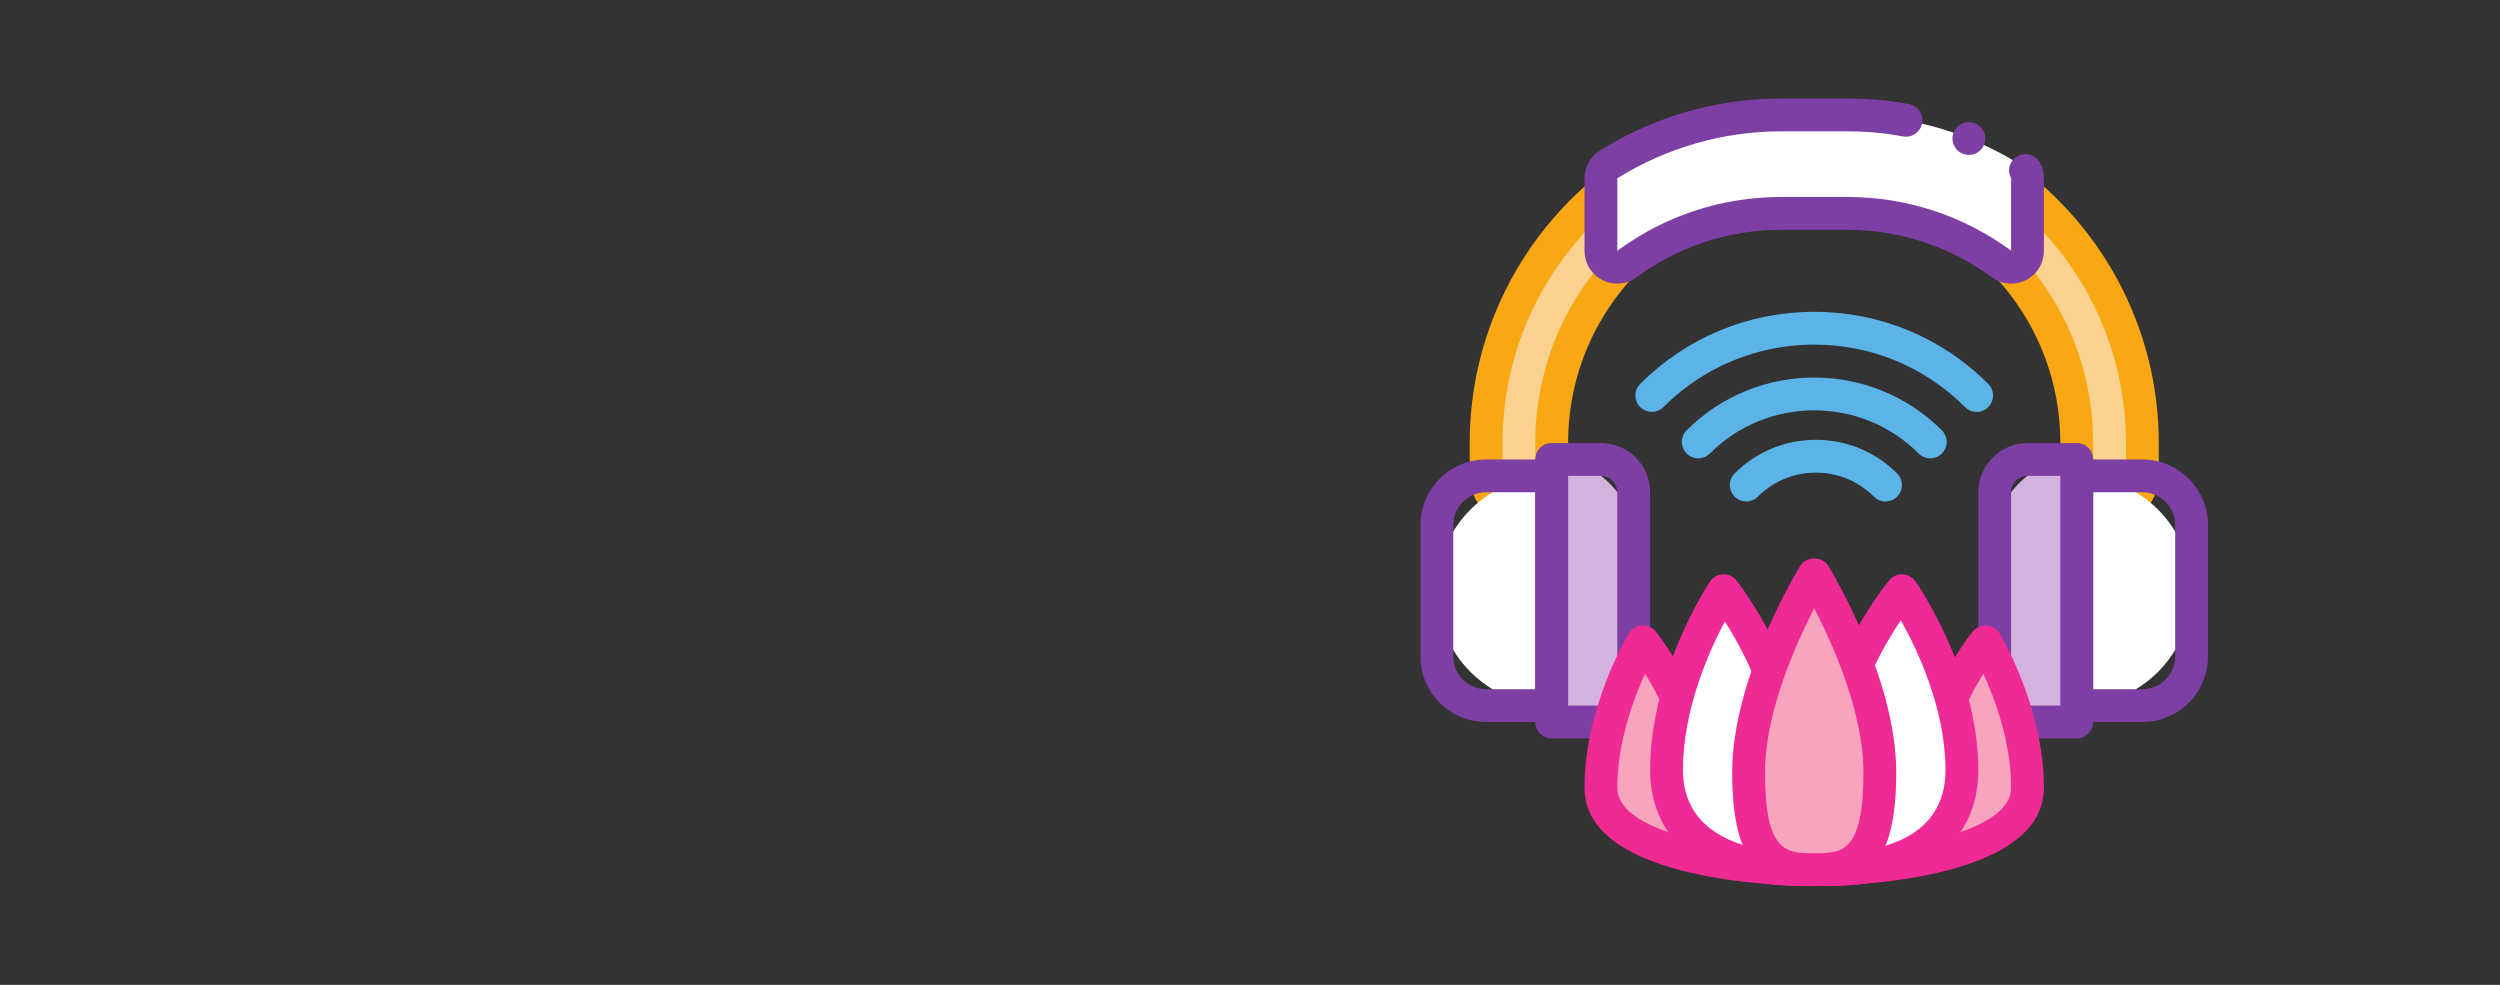 <svg xmlns="http://www.w3.org/2000/svg" xmlns:xlink="http://www.w3.org/1999/xlink" width="1320" zoomAndPan="magnify" viewBox="0 0 990 390" height="520" preserveAspectRatio="xMidYMid meet" version="1.0"><rect x="0" y="0" width="990" height="390" fill="#333333" stroke="none"/><defs><clipPath id="d8489ef421"><path d="M 562.5 181 L 621 181 L 621 286 L 562.5 286 Z M 562.5 181 " clip-rule="nonzero"/></clipPath><clipPath id="46f29f3ef8"><path d="M 815 181 L 874.391 181 L 874.391 286 L 815 286 Z M 815 181 " clip-rule="nonzero"/></clipPath><clipPath id="c62d1764fa"><path d="M 627 247 L 727 247 L 727 350.891 L 627 350.891 Z M 627 247 " clip-rule="nonzero"/></clipPath><clipPath id="d347b58388"><path d="M 710 247 L 809.934 247 L 809.934 350.891 L 710 350.891 Z M 710 247 " clip-rule="nonzero"/></clipPath><clipPath id="1900b957f7"><path d="M 653 227 L 725 227 L 725 350.891 L 653 350.891 Z M 653 227 " clip-rule="nonzero"/></clipPath><clipPath id="6bd6424a41"><path d="M 711 227 L 784 227 L 784 350.891 L 711 350.891 Z M 711 227 " clip-rule="nonzero"/></clipPath><clipPath id="298b007b3d"><path d="M 685 221 L 751 221 L 751 350.891 L 685 350.891 Z M 685 221 " clip-rule="nonzero"/></clipPath></defs><path fill="#fbd28f" d="M 789.91 67.043 L 789.91 100.164 C 809.859 119.117 822.395 145.816 822.395 175.449 L 822.395 188.453 C 822.395 195.625 828.207 201.453 835.383 201.453 C 842.57 201.453 848.387 195.625 848.387 188.453 L 848.387 175.449 C 848.387 130.203 825.098 90.316 789.91 67.043 " fill-opacity="1" fill-rule="nonzero"/><path fill="#f9a813" d="M 796.402 97.414 C 817.379 118.332 828.887 145.938 828.887 175.449 L 828.887 188.453 C 828.887 192.031 831.805 194.945 835.383 194.945 C 838.961 194.945 841.891 192.031 841.891 188.453 L 841.891 175.449 C 841.891 138.16 825.082 103.262 796.402 79.883 Z M 835.383 207.949 C 824.629 207.949 815.887 199.203 815.887 188.453 L 815.887 175.449 C 815.887 148.598 805.07 123.527 785.426 104.875 C 784.141 103.637 783.414 101.945 783.414 100.164 L 783.414 67.043 C 783.414 64.66 784.715 62.453 786.828 61.32 C 788.926 60.188 791.48 60.309 793.488 61.625 C 831.922 87.055 854.879 129.598 854.879 175.449 L 854.879 188.453 C 854.879 199.203 846.137 207.949 835.383 207.949 " fill-opacity="1" fill-rule="nonzero"/><path fill="#fbd28f" d="M 588.492 175.449 L 588.492 188.453 C 588.492 195.625 594.305 201.453 601.48 201.453 C 608.652 201.453 614.48 195.625 614.48 188.453 L 614.48 175.449 C 614.48 145.816 627 119.117 646.965 100.164 L 646.965 67.043 C 611.777 90.316 588.492 130.203 588.492 175.449 " fill-opacity="1" fill-rule="nonzero"/><path fill="#f9a813" d="M 640.457 79.883 C 611.777 103.262 594.984 138.16 594.984 175.449 L 594.984 188.453 C 594.984 192.031 597.898 194.945 601.48 194.945 C 605.059 194.945 607.973 192.031 607.973 188.453 L 607.973 175.449 C 607.973 145.938 619.496 118.332 640.457 97.414 Z M 601.48 207.949 C 590.727 207.949 581.996 199.203 581.996 188.453 L 581.996 175.449 C 581.996 129.598 604.938 87.055 643.371 61.625 C 645.383 60.309 647.934 60.188 650.047 61.32 C 652.148 62.453 653.461 64.66 653.461 67.043 L 653.461 100.164 C 653.461 101.945 652.734 103.637 651.438 104.875 C 631.789 123.527 620.977 148.598 620.977 175.449 L 620.977 188.453 C 620.977 199.203 612.23 207.949 601.48 207.949 " fill-opacity="1" fill-rule="nonzero"/><path fill="#ffffff" d="M 705.441 45.508 C 680.328 45.508 656.891 52.711 637.016 65.098 C 635.098 66.289 633.965 68.402 633.965 70.652 L 633.965 99.305 C 633.965 104.543 639.945 107.73 644.156 104.633 C 661.359 91.992 682.516 84.504 705.441 84.504 L 731.434 84.504 C 754.344 84.504 775.516 91.992 792.703 104.633 C 796.934 107.73 802.898 104.543 802.898 99.305 L 802.898 70.652 C 802.898 68.402 801.766 66.289 799.863 65.098 C 779.973 52.711 756.535 45.508 731.434 45.508 L 705.441 45.508 " fill-opacity="1" fill-rule="nonzero"/><path fill="#7d3fa3" d="M 779.699 61.367 C 778.855 61.367 778.086 61.172 777.359 60.914 C 777.301 60.914 777.301 60.914 777.238 60.836 C 775.609 60.266 774.371 58.949 773.719 57.41 C 773.012 55.777 773.012 54.027 773.66 52.395 C 774.957 49.148 778.855 47.457 782.102 48.832 C 783.734 49.465 784.957 50.703 785.68 52.336 C 786.332 53.891 786.332 55.645 785.68 57.273 C 784.699 59.734 782.359 61.367 779.699 61.367 Z M 640.531 112.305 L 640.457 112.305 C 633.254 112.305 627.531 106.582 627.469 99.316 L 627.469 70.652 C 627.469 66.109 629.75 61.957 633.586 59.613 C 655.152 46.098 679.965 39.016 705.367 39.016 L 731.434 39.016 C 739.68 39.016 747.941 39.727 755.93 41.219 C 757.605 41.551 759.102 42.457 760.082 43.895 C 761.125 45.312 761.441 47.078 761.184 48.758 C 760.535 52.273 757.094 54.676 753.574 54.027 C 746.309 52.652 738.832 52.004 731.434 52.004 L 705.441 52.004 C 682.441 52.004 660.016 58.453 640.457 70.594 L 640.457 99.316 C 659.441 85.332 681.914 77.992 705.441 77.992 L 731.434 77.992 C 754.949 77.992 777.359 85.332 796.402 99.242 L 796.402 70.594 C 795.559 69.039 795.359 67.27 795.875 65.656 C 796.402 63.965 797.504 62.605 799.062 61.758 C 802.113 60.129 806.203 61.367 807.836 64.418 C 808.879 66.367 809.391 68.508 809.391 70.652 L 809.391 99.316 C 809.332 106.582 803.605 112.305 796.402 112.305 C 793.668 112.305 791.012 111.461 788.867 109.828 C 772.043 97.551 752.215 90.996 731.434 90.996 L 705.441 90.996 C 684.648 90.996 664.773 97.551 647.934 109.906 C 645.789 111.461 643.191 112.305 640.531 112.305 " fill-opacity="1" fill-rule="nonzero"/><path fill="#ffffff" d="M 614.48 279.414 C 589.352 279.414 568.992 259.055 568.992 233.926 C 568.992 208.809 589.352 188.453 614.48 188.453 L 614.48 279.414 " fill-opacity="1" fill-rule="nonzero"/><g clip-path="url(#d8489ef421)"><path fill="#7d3fa3" d="M 588.492 194.945 C 581.316 194.945 575.488 200.773 575.488 207.949 L 575.488 259.93 C 575.488 267.09 581.316 272.918 588.492 272.918 L 607.973 272.918 L 607.973 194.945 Z M 614.48 285.906 L 588.492 285.906 C 574.16 285.906 562.5 274.262 562.5 259.93 L 562.5 207.949 C 562.5 193.602 574.16 181.957 588.492 181.957 L 614.48 181.957 C 618.062 181.957 620.977 184.855 620.977 188.453 L 620.977 279.414 C 620.977 283.008 618.062 285.906 614.48 285.906 " fill-opacity="1" fill-rule="nonzero"/></g><path fill="#d3b2de" d="M 614.48 285.906 L 614.48 181.957 C 632.422 181.957 646.965 196.5 646.965 214.441 L 646.965 253.422 C 646.965 271.363 632.422 285.906 614.48 285.906 " fill-opacity="1" fill-rule="nonzero"/><path fill="#7d3fa3" d="M 620.977 279.414 L 633.965 279.414 C 637.543 279.414 640.457 276.496 640.457 272.918 L 640.457 194.945 C 640.457 191.367 637.543 188.453 633.965 188.453 L 620.977 188.453 Z M 633.965 292.398 L 614.48 292.398 C 610.887 292.398 607.973 289.5 607.973 285.906 L 607.973 181.957 C 607.973 178.363 610.887 175.449 614.48 175.449 L 633.965 175.449 C 644.715 175.449 653.461 184.191 653.461 194.945 L 653.461 272.918 C 653.461 283.672 644.715 292.398 633.965 292.398 " fill-opacity="1" fill-rule="nonzero"/><path fill="#ffffff" d="M 822.395 188.453 C 847.508 188.453 867.867 208.809 867.867 233.926 C 867.867 259.055 847.508 279.414 822.395 279.414 L 822.395 188.453 " fill-opacity="1" fill-rule="nonzero"/><g clip-path="url(#46f29f3ef8)"><path fill="#7d3fa3" d="M 828.887 272.918 L 848.387 272.918 C 855.543 272.918 861.375 267.09 861.375 259.93 L 861.375 207.949 C 861.375 200.773 855.543 194.945 848.387 194.945 L 828.887 194.945 Z M 848.387 285.906 L 822.395 285.906 C 818.801 285.906 815.887 283.008 815.887 279.414 L 815.887 188.453 C 815.887 184.855 818.801 181.957 822.395 181.957 L 848.387 181.957 C 862.719 181.957 874.359 193.602 874.359 207.949 L 874.359 259.93 C 874.359 274.262 862.719 285.906 848.387 285.906 " fill-opacity="1" fill-rule="nonzero"/></g><path fill="#d3b2de" d="M 822.395 181.957 L 822.395 285.906 C 804.453 285.906 789.91 271.363 789.91 253.422 L 789.91 214.441 C 789.91 196.5 804.453 181.957 822.395 181.957 " fill-opacity="1" fill-rule="nonzero"/><path fill="#7d3fa3" d="M 802.898 188.453 C 799.316 188.453 796.402 191.367 796.402 194.945 L 796.402 272.918 C 796.402 276.496 799.316 279.414 802.898 279.414 L 815.887 279.414 L 815.887 188.453 Z M 822.395 292.398 L 802.898 292.398 C 792.16 292.398 783.414 283.672 783.414 272.918 L 783.414 194.945 C 783.414 184.191 792.16 175.449 802.898 175.449 L 822.395 175.449 C 825.973 175.449 828.887 178.363 828.887 181.957 L 828.887 285.906 C 828.887 289.5 825.973 292.398 822.395 292.398 " fill-opacity="1" fill-rule="nonzero"/><path fill="#f8a4bc" d="M 673.02 312.168 C 673.02 281.918 650.621 254.176 650.621 254.176 C 650.621 254.176 633.965 281.648 633.965 311.898 C 633.965 342.164 707.965 344.383 718.43 344.383 C 728.91 344.383 673.02 342.418 673.02 312.168 " fill-opacity="1" fill-rule="nonzero"/><g clip-path="url(#c62d1764fa)"><path fill="#ef2a95" d="M 651.453 266.785 C 646.816 276.891 640.457 294.016 640.457 311.898 C 640.457 322.891 656.918 329.719 675.855 333.598 C 668.668 326.668 666.523 318.918 666.523 312.168 C 666.523 294.168 657.645 276.754 651.453 266.785 Z M 718.43 350.875 C 709.129 350.875 627.469 349.789 627.469 311.898 C 627.469 280.199 644.355 251.988 645.062 250.793 C 646.168 248.98 648.086 247.832 650.184 247.684 C 652.344 247.594 654.352 248.438 655.68 250.082 C 656.648 251.293 679.527 280 679.527 312.168 C 679.527 328.617 704.266 335.141 719.02 337.57 C 725.379 338.613 726.449 342.117 726.207 344.852 C 726.07 346.676 725.016 350.875 718.43 350.875 " fill-opacity="1" fill-rule="nonzero"/></g><path fill="#f8a4bc" d="M 763.844 312.168 C 763.844 281.918 786.238 254.176 786.238 254.176 C 786.238 254.176 802.898 281.648 802.898 311.898 C 802.898 342.164 728.91 344.383 718.43 344.383 C 707.965 344.383 763.844 342.418 763.844 312.168 " fill-opacity="1" fill-rule="nonzero"/><g clip-path="url(#d347b58388)"><path fill="#ef2a95" d="M 785.426 266.785 C 779.219 276.738 770.352 294.152 770.352 312.168 C 770.352 318.918 768.207 326.668 761.02 333.598 C 779.957 329.719 796.402 322.891 796.402 311.898 C 796.402 293.941 790.047 276.859 785.426 266.785 Z M 718.43 350.875 C 711.859 350.875 710.805 346.676 710.652 344.852 C 710.426 342.117 711.484 338.613 717.84 337.57 C 732.598 335.141 757.348 328.617 757.348 312.168 C 757.348 280 780.215 251.293 781.195 250.082 C 782.523 248.438 784.562 247.594 786.676 247.684 C 788.793 247.832 790.711 248.98 791.797 250.793 C 792.523 251.988 809.391 280.199 809.391 311.898 C 809.391 349.789 727.75 350.875 718.43 350.875 " fill-opacity="1" fill-rule="nonzero"/></g><path fill="#ffffff" d="M 709.277 304.934 C 709.277 267.906 682.562 233.926 682.562 233.926 C 682.562 233.926 659.953 267.906 659.953 304.934 C 659.953 341.98 701.379 344.383 713.871 344.383 C 726.359 344.383 709.277 341.98 709.277 304.934 " fill-opacity="1" fill-rule="nonzero"/><g clip-path="url(#1900b957f7)"><path fill="#ef2a98" d="M 683.047 246.066 C 676.688 258.027 666.449 281 666.449 304.949 C 666.449 331.469 692.848 336.891 708.66 337.754 C 705.895 331.426 702.77 321.246 702.77 304.949 C 702.77 280.879 690.492 257.832 683.047 246.066 Z M 712.191 344.789 L 712.254 344.789 Z M 713.871 350.875 C 676.039 350.875 653.461 333.703 653.461 304.949 C 653.461 266.379 676.191 231.781 677.156 230.332 C 678.32 228.594 680.223 227.52 682.305 227.445 C 684.391 227.281 686.383 228.277 687.668 229.906 C 688.816 231.371 715.773 266.105 715.773 304.949 C 715.773 323.98 720.543 332.844 722.84 337.117 C 724.246 339.699 726.148 343.25 723.914 346.996 C 721.586 350.875 717.312 350.875 713.871 350.875 " fill-opacity="1" fill-rule="nonzero"/></g><path fill="#ffffff" d="M 776.906 304.934 C 776.906 341.98 737.082 344.383 723.973 344.383 C 710.863 344.383 725.152 341.98 725.152 304.934 C 725.152 267.906 753.18 233.926 753.18 233.926 C 753.18 233.926 776.906 267.906 776.906 304.934 " fill-opacity="1" fill-rule="nonzero"/><g clip-path="url(#6bd6424a41)"><path fill="#ef2a98" d="M 752.727 245.629 C 744.949 257.227 731.645 280.621 731.645 304.949 C 731.645 321.625 728.91 331.711 726.797 337.844 C 744.301 337.375 770.414 332.105 770.414 304.949 C 770.414 280.68 759.359 257.41 752.727 245.629 Z M 723.973 350.875 C 720.379 350.875 715.895 350.875 713.324 347.191 C 710.848 343.629 712.191 339.988 713.477 336.469 C 715.289 331.574 718.641 322.5 718.641 304.949 C 718.641 266.016 746.957 231.25 748.168 229.801 C 749.449 228.23 751.414 227.281 753.438 227.445 C 755.461 227.52 757.348 228.547 758.512 230.223 C 759.523 231.676 783.414 266.305 783.414 304.949 C 783.414 333.703 761.184 350.875 723.973 350.875 " fill-opacity="1" fill-rule="nonzero"/></g><path fill="#f8a4bc" d="M 744.422 305.902 C 744.422 269.746 718.43 227.43 718.43 227.43 C 718.43 227.43 692.441 269.746 692.441 305.902 C 692.441 342.027 704.082 344.383 718.43 344.383 C 732.793 344.383 744.422 342.027 744.422 305.902 " fill-opacity="1" fill-rule="nonzero"/><g clip-path="url(#298b007b3d)"><path fill="#ef2a95" d="M 718.43 240.871 C 711.062 255.145 698.934 282.223 698.934 305.887 C 698.934 337.887 707.543 337.887 718.43 337.887 C 729.336 337.887 737.926 337.887 737.926 305.887 C 737.926 282.176 725.816 255.129 718.43 240.871 Z M 718.43 350.875 C 698.375 350.875 685.945 343.355 685.945 305.887 C 685.945 268.359 711.801 225.828 712.902 224.031 C 715.258 220.18 721.617 220.18 723.973 224.031 C 725.074 225.828 750.914 268.359 750.914 305.887 C 750.914 343.355 738.484 350.875 718.43 350.875 " fill-opacity="1" fill-rule="nonzero"/></g><path fill="#5bb3e7" d="M 782.75 163.125 C 781.09 163.125 779.43 162.477 778.16 161.207 C 762.211 145.258 740.992 136.469 718.43 136.469 C 695.867 136.469 674.664 145.258 658.715 161.207 C 656.164 163.746 652.055 163.746 649.52 161.207 C 646.98 158.672 646.98 154.562 649.52 152.023 C 667.93 133.617 692.395 123.48 718.43 123.48 C 744.465 123.48 768.949 133.617 787.344 152.023 C 789.895 154.562 789.895 158.672 787.344 161.207 C 786.09 162.477 784.414 163.125 782.75 163.125 " fill-opacity="1" fill-rule="nonzero"/><path fill="#5bb3e7" d="M 764.387 181.488 C 762.711 181.488 761.051 180.855 759.781 179.586 C 736.992 156.797 699.887 156.797 677.082 179.586 C 674.543 182.125 670.438 182.125 667.898 179.586 C 665.359 177.051 665.359 172.941 667.898 170.406 C 695.762 142.539 741.113 142.539 768.977 170.406 C 771.516 172.941 771.516 177.051 768.977 179.586 C 767.711 180.855 766.047 181.488 764.387 181.488 " fill-opacity="1" fill-rule="nonzero"/><path fill="#5bb3e7" d="M 691.52 198.57 C 689.855 198.57 688.195 197.938 686.926 196.668 C 684.391 194.129 684.391 190.008 686.926 187.469 C 695.504 178.891 706.922 174.164 719.094 174.164 C 731.254 174.164 742.668 178.891 751.246 187.469 C 753.785 190.008 753.785 194.129 751.246 196.668 C 748.711 199.203 744.602 199.203 742.066 196.668 C 735.934 190.535 727.777 187.168 719.094 187.168 C 710.395 187.168 702.242 190.535 696.109 196.668 C 694.84 197.938 693.18 198.57 691.52 198.57 " fill-opacity="1" fill-rule="nonzero"/></svg>
